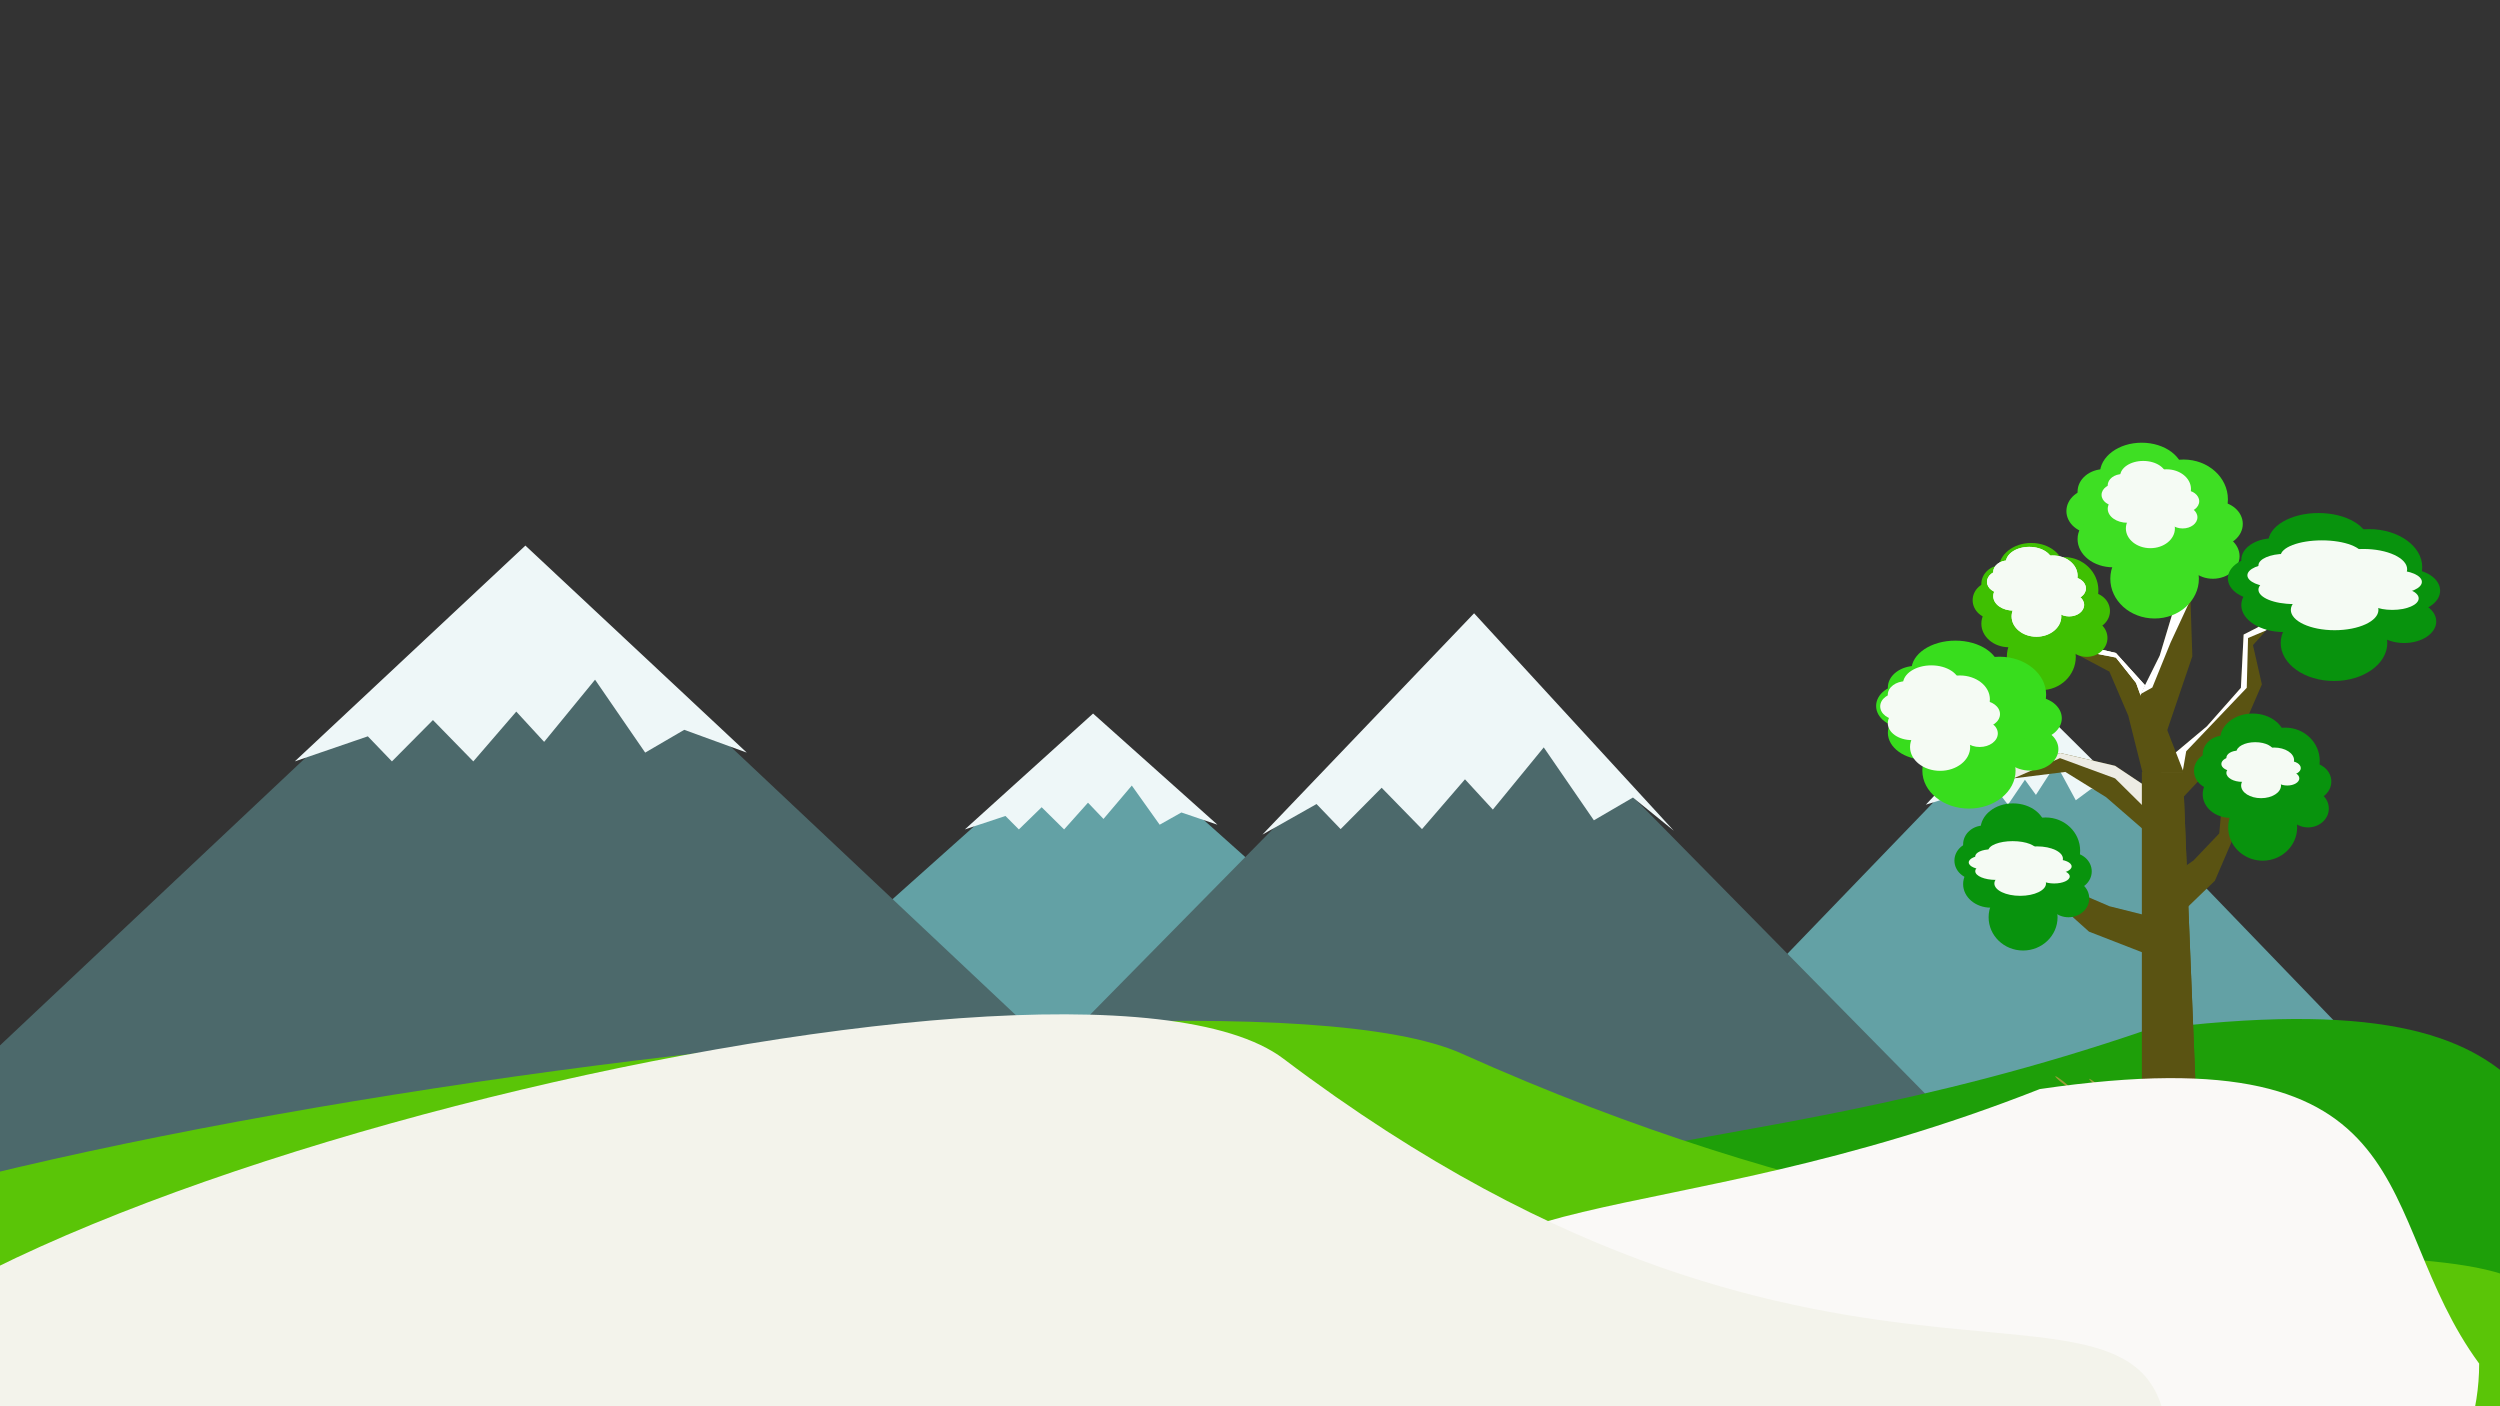 <svg width="1920" height="1080" viewBox="0 0 1920 1080" fill="none" xmlns="http://www.w3.org/2000/svg">
<rect x="0" y="0" width="1920" height="1080" fill="#333333" stroke="none"/>
<g clip-path="url(#clip0_38_520)">
<path d="M839.019 553.42L1172.55 851.29H505.487L839.019 553.42Z" fill="#63A1A5"/>
<path d="M1557.81 540.478L1910.45 906.293H1205.18L1557.81 540.478Z" fill="#63A1A5"/>
<path d="M1128.01 483.857L1560.96 923.684H695.053L1128.01 483.857Z" fill="#4C696B"/>
<rect width="387.58" height="111.108" transform="matrix(-0.865 -0.501 0.75 -0.662 1044.91 1070.34)" fill="#2E3E3F"/>
<path d="M402.426 424L925.008 916H-120.156L402.426 424Z" fill="#4C696B"/>
<path d="M1557.9 535L1634 610.489L1606.05 605.857L1594.21 614.62L1579.02 586.578L1563.58 610.489L1555.14 598.846L1542.11 618L1529.88 602.101L1517.45 618L1510.14 608.36L1479 618L1557.9 535Z" fill="#EEF7F8"/>
<path d="M2036 1002C2036 1148.91 1826.25 1268 1567.5 1268C1308.75 1268 1099 1148.91 1099 1002C1099 855.092 1306.5 908.5 1648.5 791C1997 746.5 1939.5 887.5 2036 1002Z" fill="#1E9F09"/>
<path d="M1965 1033.61C1965 1169.75 1457.74 1280.11 832 1280.11C206.261 1280.11 -301 1169.75 -301 1033.61C-301 897.476 917.5 717.115 1122.5 809.115C1660.19 1050.42 1965 897.476 1965 1033.61Z" fill="#5AC507"/>
<path d="M1610.37 832.266C1613.37 834.607 1615.61 836.705 1615.34 837.051C1615.07 837.397 1612.42 835.779 1609.43 833.438C1606.43 831.097 1604.22 828.919 1604.49 828.574C1604.76 828.228 1607.68 830.196 1610.37 832.266Z" fill="#9A9C39"/>
<path d="M1584.37 830.266C1587.37 832.607 1589.61 834.705 1589.34 835.051C1589.07 835.397 1586.42 833.779 1583.43 831.438C1580.43 829.097 1578.22 826.919 1578.49 826.574C1578.76 826.228 1581.68 828.196 1584.37 830.266Z" fill="#9A9C39"/>
<path d="M1749.18 469L1740.4 484.133L1730.28 495.462L1737.12 525.646L1718.94 567.461L1672.04 617.17L1657.68 588.984L1694.83 557.858L1721.01 528.244L1723.11 487.334L1733.77 481.9L1749.18 469Z" fill="#5A5312"/>
<path d="M1749.18 469L1740.4 484.133L1726.5 490L1725.5 528.244L1679 577L1672.04 617.17L1657.68 588.984L1694.83 557.858L1721.01 528.244L1723.11 487.334L1733.77 481.9L1749.18 469Z" fill="white"/>
<path d="M1580 468L1589.5 481.5L1595 494.515L1625 501.508L1654 533.851L1677 593H1645.37L1634.5 549.585L1620 515.786L1584.5 497V486L1580 468Z" fill="#5A5312"/>
<path d="M1580 468L1589.5 481.5L1595 494.515L1625 501.508L1648.5 527.5L1657 530.5L1659 547.5H1654L1645.37 538L1640.5 524.5L1625 505L1584.5 497V486L1580 468Z" fill="white"/>
<path d="M1580 468L1589.5 481.5L1595 494.515L1625 501.508L1648.5 527.5L1657 530.5L1659 547.5H1654L1645.37 538L1640.5 524.5L1625 505L1584.5 497V486L1580 468Z" fill="white"/>
<path d="M1538.5 641.5L1552 651L1565.02 656.5L1572.01 686.5L1604.35 715.5L1663.5 738.5V706.866L1620.09 696L1586.29 681.5L1567.5 646H1556.5L1538.5 641.5Z" fill="#5A5312"/>
<path d="M1526 576.637L1541.53 582.247L1553.5 589.753L1582.08 578.274L1624.39 588.134L1677.15 623.394L1651.24 641.539L1617.44 612.208L1586.17 592.838L1546.32 597.811L1540.01 588.801L1526 576.637Z" fill="#5A5312"/>
<path d="M1726.99 592L1720.11 603.857L1712.46 611.771L1715.81 642.02L1701.03 676.426L1665.74 710.474L1657.02 680.065L1684.58 660.857L1704.38 640.096L1707.82 602.179L1715.56 599.959L1726.99 592Z" fill="#5A5312"/>
<path d="M1669.35 406L1667.95 422.448L1663.8 435.954L1682.28 460.594L1683.71 504.011L1663.31 564.106L1639.07 543.772L1658.66 503.53L1669.27 468.317L1654.15 431.108L1661.23 422.681L1669.35 406Z" fill="#5A5312"/>
<path d="M1669.35 406L1667.95 422.448L1663.8 435.954L1682.28 460.594L1667 493.5L1653 528L1644 533L1658.66 503.53L1669.27 468.317L1654.15 431.108L1661.23 422.681L1669.35 406Z" fill="white"/>
<path d="M1526 576.637L1541.53 582.247L1553.5 589.753L1582.08 578.274L1624.39 588.134L1677.15 623.394L1663.5 636.5L1624.39 597.811L1582.08 582.247L1546.32 597.811L1540.01 588.801L1526 576.637Z" fill="#EDECE4"/>
<path d="M1645 593H1676.5L1687 854H1645V593Z" fill="#5A5312"/>
<path d="M1645 593H1676.5L1687 854H1645V593Z" fill="#5A5312"/>
<ellipse cx="1647.68" cy="399.063" rx="34.008" ry="30.519" fill="#3EDF23"/>
<ellipse cx="1607.48" cy="392.51" rx="20.481" ry="17.324" fill="#3EDF23"/>
<ellipse cx="1644.82" cy="363.787" rx="32.102" ry="23.787" fill="#3EDF23"/>
<ellipse cx="1616.05" cy="377.61" rx="20.481" ry="17.324" fill="#3EDF23"/>
<ellipse cx="1670.54" cy="416.386" rx="20.481" ry="17.324" fill="#3EDF23"/>
<ellipse cx="1699.5" cy="427.157" rx="20.481" ry="17.324" fill="#3EDF23"/>
<ellipse cx="1701.98" cy="402.384" rx="20.481" ry="17.324" fill="#3EDF23"/>
<ellipse cx="1622.82" cy="414.053" rx="27.244" ry="21.632" fill="#3EDF23"/>
<ellipse cx="1654.73" cy="444.482" rx="34.008" ry="30.519" fill="#3EDF23"/>
<ellipse cx="1677.02" cy="383.444" rx="34.008" ry="30.519" fill="#3EDF23"/>
<ellipse cx="1647.6" cy="383.313" rx="18.829" ry="15.146" fill="#F5FBF4"/>
<ellipse cx="1625.34" cy="380.061" rx="11.34" ry="8.598" fill="#F5FBF4"/>
<ellipse cx="1646.01" cy="365.805" rx="17.774" ry="11.805" fill="#F5FBF4"/>
<ellipse cx="1630.09" cy="372.666" rx="11.34" ry="8.598" fill="#F5FBF4"/>
<ellipse cx="1660.26" cy="391.91" rx="11.34" ry="8.598" fill="#F5FBF4"/>
<ellipse cx="1676.29" cy="397.256" rx="11.34" ry="8.598" fill="#F5FBF4"/>
<ellipse cx="1677.66" cy="384.961" rx="11.34" ry="8.598" fill="#F5FBF4"/>
<ellipse cx="1633.83" cy="390.752" rx="15.084" ry="10.736" fill="#F5FBF4"/>
<ellipse cx="1651.5" cy="405.854" rx="18.829" ry="15.146" fill="#F5FBF4"/>
<ellipse cx="1663.84" cy="375.561" rx="18.829" ry="15.146" fill="#F5FBF4"/>
<ellipse cx="1562.24" cy="466.438" rx="26.476" ry="25.545" fill="#3FC002"/>
<ellipse cx="1530.94" cy="460.953" rx="15.945" ry="14.501" fill="#3FC002"/>
<ellipse cx="1560.02" cy="436.91" rx="24.993" ry="19.91" fill="#3FC002"/>
<ellipse cx="1537.62" cy="448.481" rx="15.945" ry="14.501" fill="#3FC002"/>
<ellipse cx="1580.04" cy="480.938" rx="15.945" ry="14.501" fill="#3FC002"/>
<ellipse cx="1602.59" cy="489.954" rx="15.945" ry="14.501" fill="#3FC002"/>
<ellipse cx="1604.51" cy="469.217" rx="15.945" ry="14.501" fill="#3FC002"/>
<ellipse cx="1542.89" cy="478.985" rx="21.21" ry="18.107" fill="#3FC002"/>
<ellipse cx="1567.73" cy="504.455" rx="26.476" ry="25.545" fill="#3FC002"/>
<ellipse cx="1585.08" cy="453.364" rx="26.476" ry="25.545" fill="#3FC002"/>
<ellipse cx="1504.74" cy="548.438" rx="35.8" ry="29.162" fill="#38DD1D"/>
<ellipse cx="1462.42" cy="542.176" rx="21.561" ry="16.554" fill="#38DD1D"/>
<ellipse cx="1501.73" cy="514.729" rx="33.795" ry="22.729" fill="#38DD1D"/>
<ellipse cx="1471.44" cy="527.938" rx="21.561" ry="16.554" fill="#38DD1D"/>
<ellipse cx="1528.81" cy="564.991" rx="21.561" ry="16.554" fill="#38DD1D"/>
<ellipse cx="1559.29" cy="575.284" rx="21.561" ry="16.554" fill="#38DD1D"/>
<ellipse cx="1561.9" cy="551.611" rx="21.561" ry="16.554" fill="#38DD1D"/>
<ellipse cx="1478.56" cy="562.761" rx="28.68" ry="20.671" fill="#38DD1D"/>
<ellipse cx="1512.16" cy="591.838" rx="35.8" ry="29.162" fill="#38DD1D"/>
<ellipse cx="1535.62" cy="533.513" rx="35.8" ry="29.162" fill="#38DD1D"/>
<ellipse cx="1548.24" cy="666.438" rx="26.476" ry="25.545" fill="#08930D"/>
<ellipse cx="1516.94" cy="660.953" rx="15.945" ry="14.501" fill="#08930D"/>
<ellipse cx="1546.02" cy="636.91" rx="24.993" ry="19.91" fill="#08930D"/>
<ellipse cx="1523.62" cy="648.481" rx="15.945" ry="14.501" fill="#08930D"/>
<ellipse cx="1566.04" cy="680.938" rx="15.945" ry="14.501" fill="#08930D"/>
<ellipse cx="1588.59" cy="689.954" rx="15.945" ry="14.501" fill="#08930D"/>
<ellipse cx="1590.51" cy="669.217" rx="15.945" ry="14.501" fill="#08930D"/>
<ellipse cx="1528.89" cy="678.985" rx="21.21" ry="18.107" fill="#08930D"/>
<ellipse cx="1553.73" cy="704.455" rx="26.476" ry="25.545" fill="#08930D"/>
<ellipse cx="1571.08" cy="653.364" rx="26.476" ry="25.545" fill="#08930D"/>
<ellipse cx="1732.24" cy="597.438" rx="26.476" ry="25.545" fill="#08930D"/>
<ellipse cx="1700.94" cy="591.953" rx="15.945" ry="14.501" fill="#08930D"/>
<ellipse cx="1730.02" cy="567.91" rx="24.993" ry="19.91" fill="#08930D"/>
<ellipse cx="1707.62" cy="579.481" rx="15.945" ry="14.501" fill="#08930D"/>
<ellipse cx="1750.04" cy="611.938" rx="15.945" ry="14.501" fill="#08930D"/>
<ellipse cx="1772.59" cy="620.954" rx="15.945" ry="14.501" fill="#08930D"/>
<ellipse cx="1774.51" cy="600.217" rx="15.945" ry="14.501" fill="#08930D"/>
<ellipse cx="1712.89" cy="609.985" rx="21.21" ry="18.107" fill="#08930D"/>
<ellipse cx="1737.73" cy="635.455" rx="26.476" ry="25.545" fill="#08930D"/>
<ellipse cx="1755.08" cy="584.364" rx="26.476" ry="25.545" fill="#08930D"/>
<ellipse cx="1784.03" cy="450.438" rx="40.927" ry="29.162" fill="#08930D"/>
<ellipse cx="1735.65" cy="444.176" rx="24.648" ry="16.554" fill="#08930D"/>
<ellipse cx="1780.59" cy="416.729" rx="38.634" ry="22.729" fill="#08930D"/>
<ellipse cx="1745.97" cy="429.938" rx="24.648" ry="16.554" fill="#08930D"/>
<ellipse cx="1811.54" cy="466.991" rx="24.648" ry="16.554" fill="#08930D"/>
<ellipse cx="1846.39" cy="477.284" rx="24.648" ry="16.554" fill="#08930D"/>
<ellipse cx="1849.37" cy="453.611" rx="24.648" ry="16.554" fill="#08930D"/>
<ellipse cx="1754.11" cy="464.761" rx="32.788" ry="20.671" fill="#08930D"/>
<ellipse cx="1792.51" cy="493.838" rx="40.927" ry="29.162" fill="#08930D"/>
<ellipse cx="1819.34" cy="435.513" rx="40.927" ry="29.162" fill="#08930D"/>
<ellipse cx="1733.33" cy="588.812" rx="15.314" ry="9.721" fill="#F5FBF4"/>
<ellipse cx="1715.22" cy="586.725" rx="9.223" ry="5.518" fill="#F5FBF4"/>
<ellipse cx="1732.04" cy="577.576" rx="14.456" ry="7.576" fill="#F5FBF4"/>
<ellipse cx="1719.08" cy="581.979" rx="9.223" ry="5.518" fill="#F5FBF4"/>
<ellipse cx="1743.62" cy="594.33" rx="9.223" ry="5.518" fill="#F5FBF4"/>
<ellipse cx="1756.66" cy="597.761" rx="9.223" ry="5.518" fill="#F5FBF4"/>
<ellipse cx="1757.78" cy="589.87" rx="9.223" ry="5.518" fill="#F5FBF4"/>
<ellipse cx="1722.13" cy="593.587" rx="12.269" ry="6.89" fill="#F5FBF4"/>
<ellipse cx="1736.5" cy="603.279" rx="15.314" ry="9.721" fill="#F5FBF4"/>
<ellipse cx="1746.54" cy="583.838" rx="15.314" ry="9.721" fill="#F5FBF4"/>
<path d="M839.475 548L935 633.376L907.31 623.979L890.629 633.376L869.222 603.306L847.48 628.946L835.582 616.462L817.233 637L799.996 619.952L782.481 637L772.195 626.664L741 637L839.475 548Z" fill="#EEF7F8"/>
<rect width="387.58" height="111.108" transform="matrix(-0.865 -0.501 0.75 -0.662 1045.91 1065.34)" fill="#2E3E3F"/>
<path d="M403.5 419L573.5 578L525.5 560.5L495.5 578L457 522L417.898 569.75L396.5 546.5L363.5 584.75L332.5 553L301 584.75L282.5 565.5L226.398 584.75L403.5 419Z" fill="#EEF7F8"/>
<path d="M1132.1 471L1285.5 638L1254.1 612.5L1224.1 630L1185.6 574L1146.5 621.75L1125.1 598.5L1092.1 636.75L1061.1 605L1029.6 636.75L1011.1 617.5L969.5 641L1132.1 471Z" fill="#EEF7F8"/>
<path d="M1904 1047.23C1904 1194.01 1721.33 1313 1496 1313C1270.67 1313 1088 1194.01 1088 1047.23C1088 900.446 1268.7 953.808 1566.54 836.409C1870.04 791.947 1819.96 932.826 1904 1047.23Z" fill="#FAF9F7"/>
<path d="M1665 1118.12C1665 1303.07 1256.01 1453 751.5 1453C246.988 1453 -162 1303.07 -162 1118.12C-162 933.164 820.436 688.133 985.72 813.12C1419.24 1140.95 1665 933.164 1665 1118.12Z" fill="#F3F3EB"/>
<ellipse cx="1560.05" cy="450.188" rx="19.08" ry="15.598" fill="#F5FBF4"/>
<ellipse cx="1537.49" cy="446.838" rx="11.491" ry="8.854" fill="#F5FBF4"/>
<ellipse cx="1558.44" cy="432.158" rx="18.011" ry="12.158" fill="#F5FBF4"/>
<ellipse cx="1542.3" cy="439.223" rx="11.491" ry="8.854" fill="#F5FBF4"/>
<ellipse cx="1572.87" cy="459.042" rx="11.491" ry="8.854" fill="#F5FBF4"/>
<ellipse cx="1589.12" cy="464.547" rx="11.491" ry="8.854" fill="#F5FBF4"/>
<ellipse cx="1590.51" cy="451.885" rx="11.491" ry="8.854" fill="#F5FBF4"/>
<ellipse cx="1546.1" cy="457.849" rx="15.286" ry="11.056" fill="#F5FBF4"/>
<ellipse cx="1564" cy="473.402" rx="19.08" ry="15.598" fill="#F5FBF4"/>
<ellipse cx="1576.51" cy="442.205" rx="19.08" ry="15.598" fill="#F5FBF4"/>
<ellipse cx="1560.05" cy="450.188" rx="19.08" ry="15.598" fill="#F5FBF4"/>
<ellipse cx="1537.49" cy="446.838" rx="11.491" ry="8.854" fill="#F5FBF4"/>
<ellipse cx="1558.44" cy="432.158" rx="18.011" ry="12.158" fill="#F5FBF4"/>
<ellipse cx="1542.3" cy="439.223" rx="11.491" ry="8.854" fill="#F5FBF4"/>
<ellipse cx="1572.87" cy="459.042" rx="11.491" ry="8.854" fill="#F5FBF4"/>
<ellipse cx="1589.12" cy="464.547" rx="11.491" ry="8.854" fill="#F5FBF4"/>
<ellipse cx="1590.51" cy="451.885" rx="11.491" ry="8.854" fill="#F5FBF4"/>
<ellipse cx="1546.1" cy="457.849" rx="15.286" ry="11.056" fill="#F5FBF4"/>
<ellipse cx="1564" cy="473.402" rx="19.08" ry="15.598" fill="#F5FBF4"/>
<ellipse cx="1576.51" cy="442.205" rx="19.08" ry="15.598" fill="#F5FBF4"/>
<ellipse cx="1786.03" cy="445.188" rx="33.641" ry="15.598" fill="#F5FBF4"/>
<ellipse cx="1746.26" cy="441.838" rx="20.26" ry="8.854" fill="#F5FBF4"/>
<ellipse cx="1783.2" cy="427.158" rx="31.757" ry="12.158" fill="#F5FBF4"/>
<ellipse cx="1754.74" cy="434.223" rx="20.26" ry="8.854" fill="#F5FBF4"/>
<ellipse cx="1808.64" cy="454.042" rx="20.26" ry="8.854" fill="#F5FBF4"/>
<ellipse cx="1837.29" cy="459.547" rx="20.26" ry="8.854" fill="#F5FBF4"/>
<ellipse cx="1839.74" cy="446.885" rx="20.26" ry="8.854" fill="#F5FBF4"/>
<ellipse cx="1761.43" cy="452.849" rx="26.951" ry="11.056" fill="#F5FBF4"/>
<ellipse cx="1793" cy="468.402" rx="33.641" ry="15.598" fill="#F5FBF4"/>
<ellipse cx="1815.05" cy="437.205" rx="33.641" ry="15.598" fill="#F5FBF4"/>
<ellipse cx="1547.39" cy="664.375" rx="19.833" ry="9.495" fill="#F5FBF4"/>
<ellipse cx="1523.94" cy="662.336" rx="11.944" ry="5.39" fill="#F5FBF4"/>
<ellipse cx="1545.72" cy="653.4" rx="18.722" ry="7.4" fill="#F5FBF4"/>
<ellipse cx="1528.94" cy="657.701" rx="11.944" ry="5.39" fill="#F5FBF4"/>
<ellipse cx="1560.72" cy="669.765" rx="11.944" ry="5.39" fill="#F5FBF4"/>
<ellipse cx="1577.61" cy="673.116" rx="11.944" ry="5.39" fill="#F5FBF4"/>
<ellipse cx="1579.06" cy="665.408" rx="11.944" ry="5.39" fill="#F5FBF4"/>
<ellipse cx="1532.89" cy="669.039" rx="15.889" ry="6.73" fill="#F5FBF4"/>
<ellipse cx="1551.5" cy="678.505" rx="19.833" ry="9.495" fill="#F5FBF4"/>
<ellipse cx="1564.5" cy="659.516" rx="19.833" ry="9.495" fill="#F5FBF4"/>
<ellipse cx="1485.21" cy="546.438" rx="23.097" ry="18.311" fill="#F5FBF4"/>
<ellipse cx="1457.91" cy="542.506" rx="13.91" ry="10.394" fill="#F5FBF4"/>
<ellipse cx="1483.27" cy="525.272" rx="21.803" ry="14.272" fill="#F5FBF4"/>
<ellipse cx="1463.73" cy="533.566" rx="13.91" ry="10.394" fill="#F5FBF4"/>
<ellipse cx="1500.74" cy="556.832" rx="13.91" ry="10.394" fill="#F5FBF4"/>
<ellipse cx="1520.41" cy="563.295" rx="13.91" ry="10.394" fill="#F5FBF4"/>
<ellipse cx="1522.09" cy="548.43" rx="13.91" ry="10.394" fill="#F5FBF4"/>
<ellipse cx="1468.33" cy="555.431" rx="18.503" ry="12.979" fill="#F5FBF4"/>
<ellipse cx="1490" cy="573.689" rx="23.097" ry="18.311" fill="#F5FBF4"/>
<ellipse cx="1505.14" cy="537.066" rx="23.097" ry="18.311" fill="#F5FBF4"/>
</g>
<defs>
<clipPath id="clip0_38_520">
<rect width="1920" height="1080" fill="white"/>
</clipPath>
</defs>
</svg>
